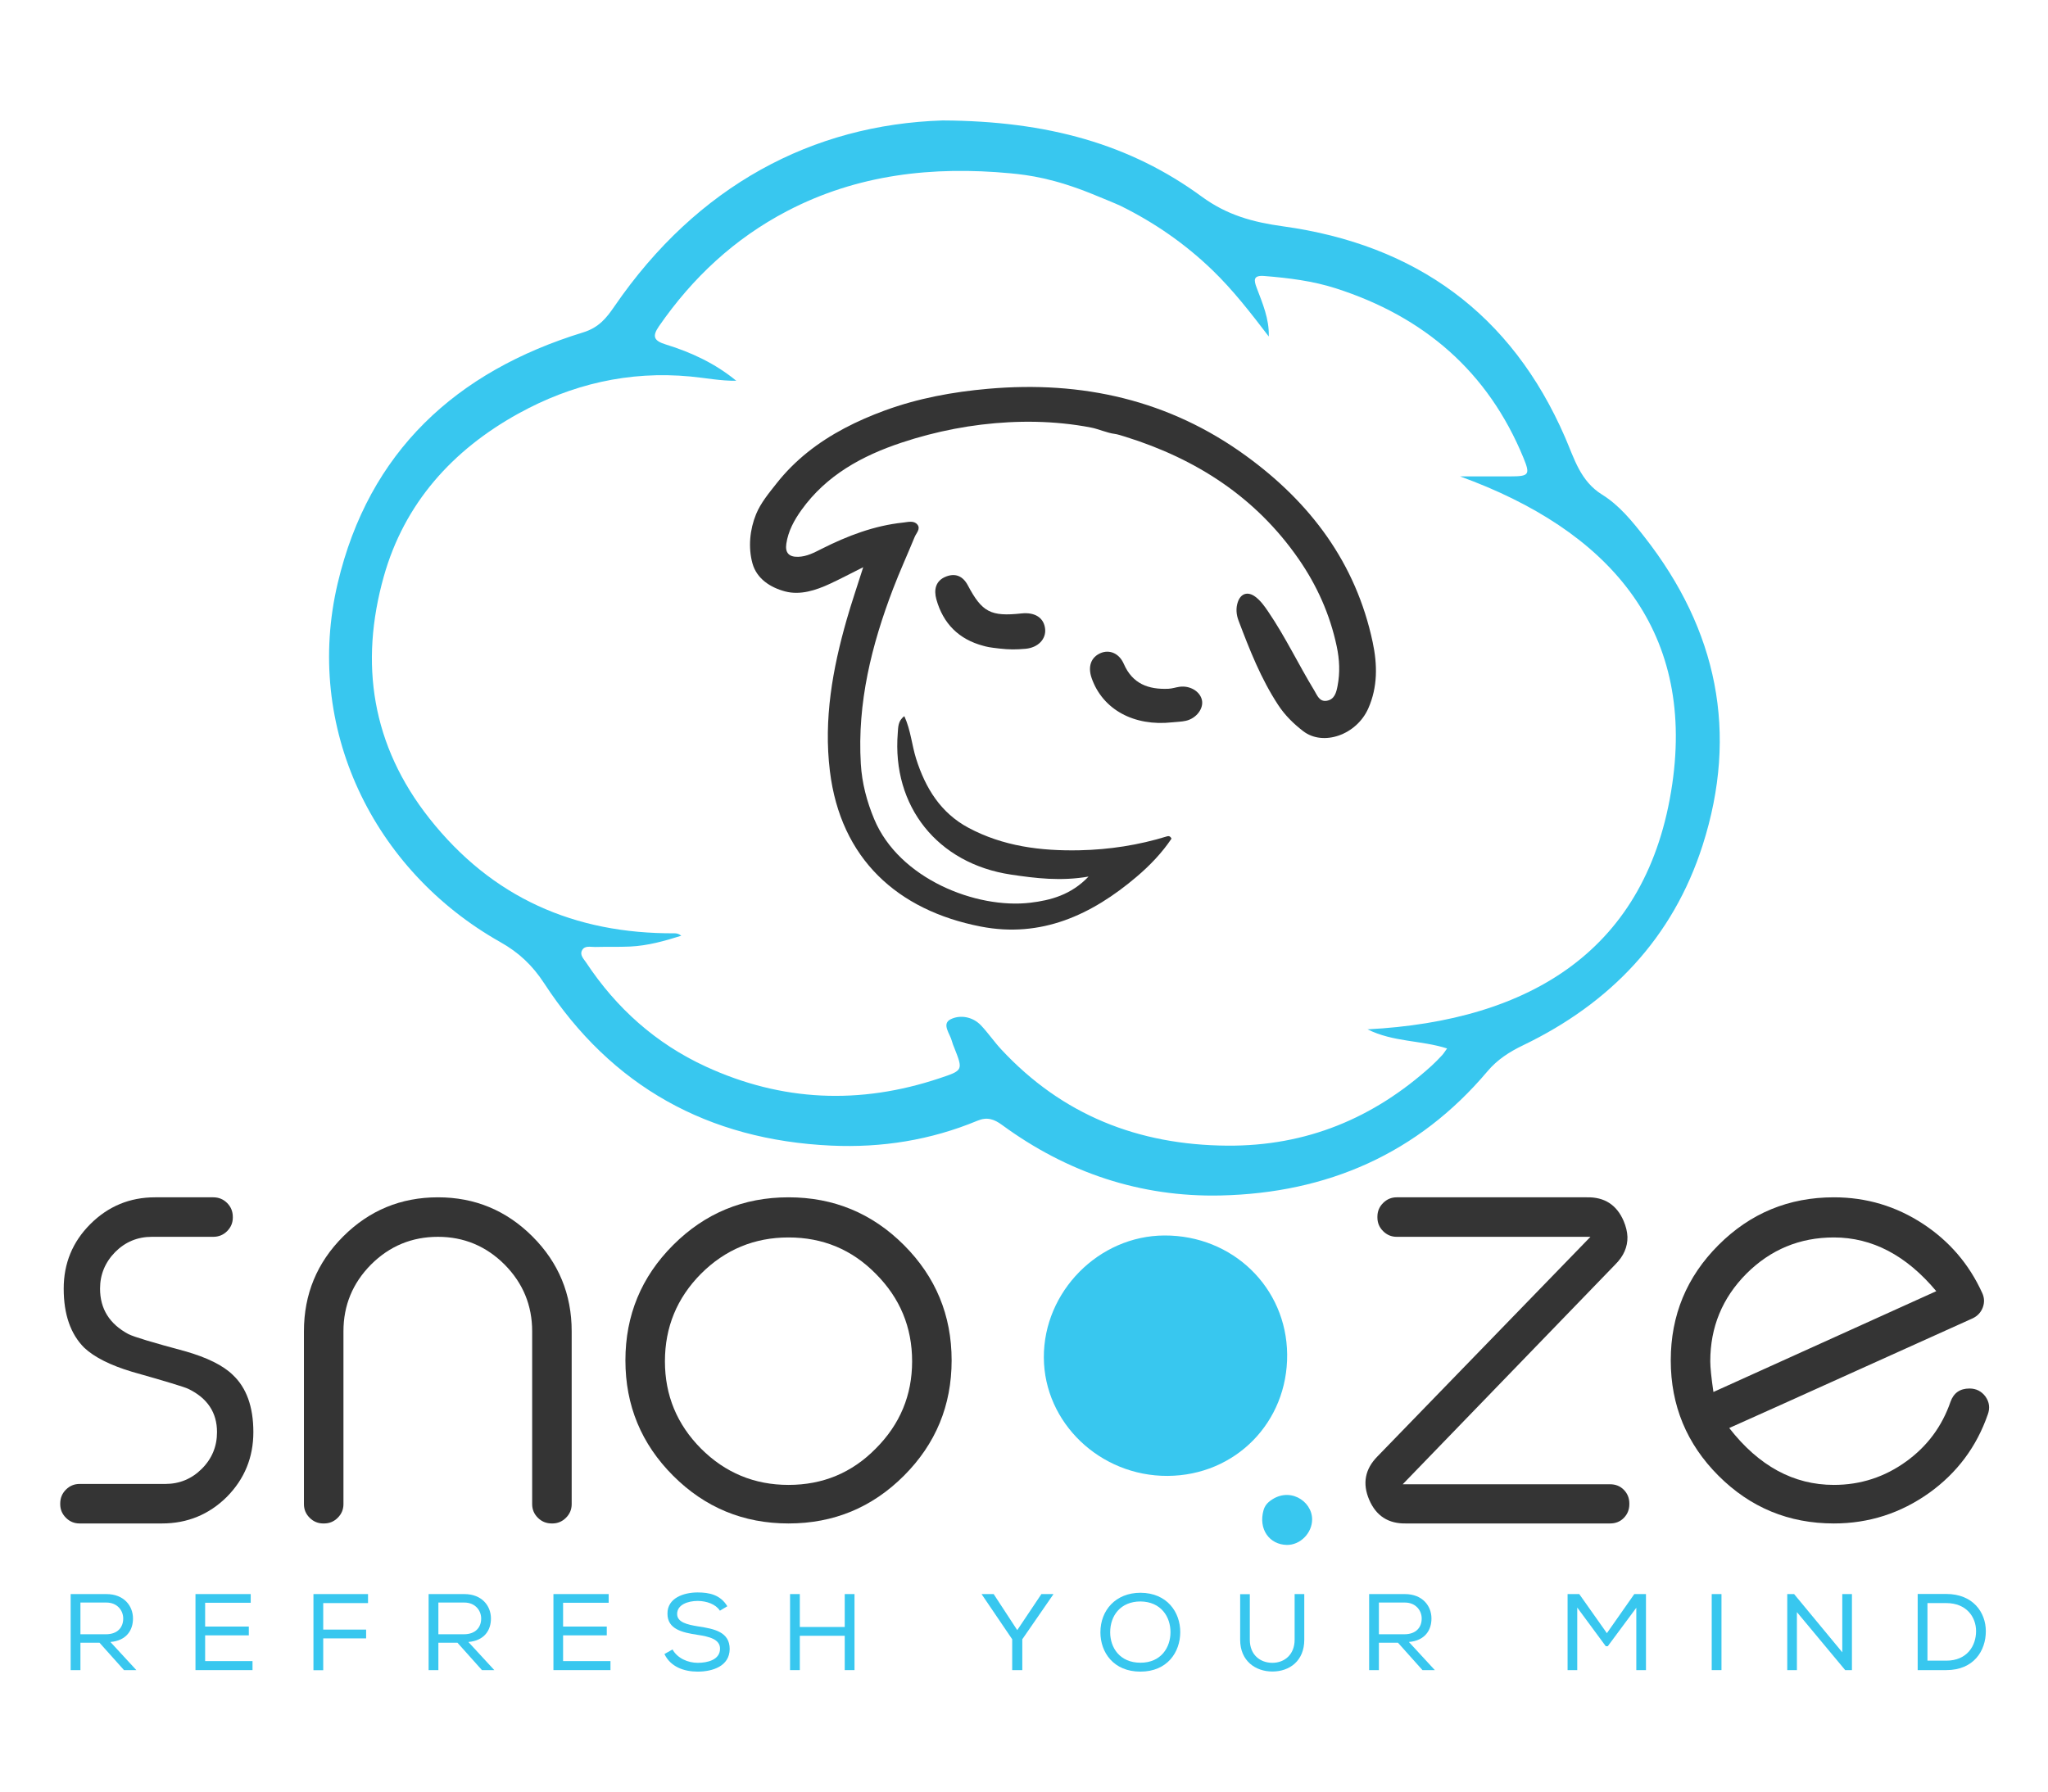 <?xml version="1.0" encoding="UTF-8" standalone="no"?>
<!DOCTYPE svg PUBLIC "-//W3C//DTD SVG 1.1//EN" "http://www.w3.org/Graphics/SVG/1.1/DTD/svg11.dtd">
<svg width="100%" height="100%" viewBox="0 0 800 700" version="1.1" xmlns="http://www.w3.org/2000/svg" xmlns:xlink="http://www.w3.org/1999/xlink" xml:space="preserve" xmlns:serif="http://www.serif.com/" style="fill-rule:evenodd;clip-rule:evenodd;stroke-linejoin:round;stroke-miterlimit:2;">
    <g id="Ebene-1" serif:id="Ebene 1">
        <g transform="matrix(1,0,0,1,536.21,264.358)">
            <path d="M0,-13.426C-6.58,-44.457 -24.376,-68.028 -49.547,-86.302C-79.582,-108.108 -113.498,-115.676 -150.189,-112.456C-164.047,-111.24 -177.611,-108.742 -190.645,-103.957C-201.399,-100.009 -211.813,-94.825 -220.784,-87.632C-225.243,-84.056 -229.315,-80.001 -232.851,-75.506C-235.803,-71.752 -239.044,-67.907 -240.873,-63.444C-243.313,-57.486 -244.01,-50.471 -242.276,-44.23C-240.62,-38.269 -235.365,-34.838 -229.567,-33.292C-223.601,-31.7 -217.461,-33.744 -212.055,-36.246C-208.005,-38.12 -204.061,-40.219 -199.014,-42.743C-201.418,-35.157 -203.611,-28.769 -205.466,-22.284C-210.999,-2.939 -214.508,16.629 -212.037,36.899C-207.862,71.145 -185.684,91.306 -153.138,97.649C-129.521,102.25 -109.78,93.138 -92.174,78.166C-86.983,73.752 -82.307,68.861 -78.596,63.322C-79.087,62.245 -79.753,62.235 -80.369,62.425C-91.479,65.848 -102.876,67.607 -114.464,67.855C-129.592,68.178 -144.4,66.312 -157.955,59.04C-168.756,53.246 -174.71,43.566 -178.33,32.15C-180.035,26.77 -180.419,21.015 -182.95,15.457C-185.494,17.289 -185.339,19.817 -185.519,22.044C-187.838,50.683 -169.954,73.057 -141.354,77.35C-131.615,78.812 -121.854,80.004 -110.992,78.134C-117.792,85.281 -125.81,87.402 -133.7,88.345C-154.855,90.875 -184.981,79.012 -194.717,55.711C-197.605,48.8 -199.506,41.628 -199.955,34.074C-201.368,10.237 -195.758,-12.295 -187.354,-34.297C-184.748,-41.119 -181.695,-47.769 -178.931,-54.532C-178.292,-56.095 -176.47,-57.746 -177.876,-59.429C-179.26,-61.085 -181.498,-60.384 -183.424,-60.182C-194.765,-58.991 -205.195,-54.988 -215.281,-49.904C-218.178,-48.444 -221.022,-46.899 -224.433,-46.803C-228.104,-46.7 -229.562,-48.449 -229.055,-51.9C-228.328,-56.847 -225.992,-61.124 -223.121,-65.125C-213.377,-78.699 -199.462,-86.278 -184.119,-91.391C-170.604,-95.896 -156.461,-98.63 -142.231,-99.377C-135.088,-99.752 -127.913,-99.618 -120.795,-98.891C-117.204,-98.524 -113.627,-98.006 -110.082,-97.323C-107.046,-96.738 -103.765,-95.199 -100.779,-94.827C-99.835,-94.709 -98.524,-94.31 -96.649,-93.725C-68.975,-85.093 -45.715,-70.135 -28.986,-46.028C-21.778,-35.641 -16.686,-24.274 -14.057,-11.834C-12.967,-6.674 -12.71,-1.608 -13.725,3.648C-14.211,6.166 -14.872,8.939 -17.958,9.443C-20.842,9.913 -21.698,7.26 -22.835,5.39C-29.004,-4.749 -34.109,-15.509 -40.792,-25.349C-42.257,-27.506 -43.757,-29.649 -45.879,-31.222C-48.794,-33.383 -51.555,-32.519 -52.704,-29.083C-53.512,-26.667 -53.271,-24.168 -52.408,-21.886C-48.093,-10.491 -43.656,0.841 -36.903,11.119C-34.255,15.149 -30.907,18.416 -27.188,21.29C-19.359,27.343 -6.309,22.8 -1.715,12.411C1.979,4.055 1.857,-4.667 0,-13.426" style="fill:rgb(52,52,52);fill-rule:nonzero;"/>
        </g>
        <g transform="matrix(1,0,0,1,390.432,224.241)">
            <path d="M0,29.158C3.781,29.584 6.295,29.584 10.143,29.249C15.095,28.819 18.213,25.427 17.825,21.531C17.391,17.162 13.894,14.864 8.555,15.439C-3.423,16.725 -6.822,14.944 -12.376,4.451C-14.253,0.904 -17.151,-0.426 -20.881,1.024C-25.005,2.627 -25.695,6.221 -24.666,9.921C-22.027,19.404 -15.881,25.579 -6.271,28.107C-4.71,28.517 -4.224,28.682 0,29.158" style="fill:rgb(52,52,52);fill-rule:nonzero;"/>
        </g>
        <g transform="matrix(1,0,0,1,457.973,255.391)">
            <path d="M0,26.825C1.777,26.634 3.595,26.621 5.322,26.219C9.375,25.273 12.233,21.451 11.537,18.162C10.814,14.732 6.828,12.357 2.729,12.954C1.287,13.166 -0.135,13.659 -1.578,13.722C-9.343,14.057 -15.583,11.818 -18.979,4.021C-20.82,-0.208 -24.636,-1.685 -28.057,-0.215C-31.829,1.408 -33.125,5.073 -31.531,9.605C-27.239,21.8 -15.063,28.51 0,26.825" style="fill:rgb(52,52,52);fill-rule:nonzero;"/>
        </g>
        <g transform="matrix(1,0,0,1,653.227,208.541)">
            <path d="M0,97.781C-9.449,162.683 -55.544,190.338 -119.046,193.635C-109.001,198.656 -98.159,197.848 -87.961,201.105C-88.883,202.373 -89.315,203.118 -89.892,203.73C-91.219,205.143 -92.558,206.555 -93.994,207.856C-116.646,228.376 -142.951,239.306 -173.841,239.083C-208.611,238.831 -238.294,227.113 -262.116,201.475C-264.897,198.482 -267.218,195.059 -270.026,192.094C-273.338,188.596 -278.29,187.893 -281.895,189.708C-285.56,191.552 -282.066,195.404 -281.36,198.344C-281.16,199.177 -280.802,199.973 -280.484,200.775C-276.958,209.697 -276.982,209.663 -286.297,212.772C-317.327,223.13 -347.815,221.88 -377.562,208.161C-397.018,199.187 -412.449,185.385 -424.261,167.542C-425.185,166.146 -426.762,164.677 -425.939,162.912C-424.916,160.719 -422.55,161.51 -420.711,161.458C-416.185,161.328 -411.647,161.5 -407.126,161.291C-400.222,160.97 -393.64,159.128 -387.097,157.058C-388.063,156.284 -388.902,156.109 -389.739,156.114C-428.795,156.322 -461.029,142.221 -485.519,111.198C-508.007,82.713 -512.875,50.743 -503.309,16.702C-495.29,-11.828 -476.518,-32.706 -450.774,-46.928C-429.969,-58.423 -407.573,-63.702 -383.57,-61.44C-377.63,-60.881 -371.692,-59.686 -365.626,-59.77C-373.886,-66.568 -383.239,-70.895 -393.129,-73.944C-397.812,-75.387 -398.589,-77.074 -395.788,-81.119C-382.671,-100.058 -366.334,-115.324 -345.816,-126.053C-318.276,-140.454 -288.803,-143.683 -258.448,-140.82C-251.241,-140.14 -241.478,-138.791 -226.544,-132.734C-224.084,-131.736 -216.835,-128.768 -215.509,-128.114C-202.251,-121.57 -190.302,-113.29 -179.645,-103.007C-171.449,-95.101 -164.567,-86.149 -157.607,-77.065C-157.404,-83.972 -160.048,-90.011 -162.35,-96.131C-163.458,-99.075 -163.774,-101.066 -159.329,-100.705C-149.848,-99.935 -140.451,-98.789 -131.371,-95.869C-97.012,-84.821 -71.996,-63.389 -58.138,-29.683C-55.414,-23.06 -55.923,-22.425 -63.214,-22.407C-69.167,-22.393 -75.12,-22.405 -82.884,-22.405C-25.38,-1.527 8.895,36.688 0,97.781M-10.78,1.351C-15.646,-4.872 -20.676,-11.111 -27.394,-15.28C-35.909,-20.566 -38.246,-29.3 -41.832,-37.58C-62.823,-86.054 -100.296,-112.961 -152.08,-120.118C-163.771,-121.734 -173.87,-124.453 -183.77,-131.701C-211.861,-152.272 -244.084,-161.272 -285.04,-161.48C-335.856,-159.846 -380.819,-136.039 -413.171,-88.902C-416.324,-84.308 -419.264,-80.565 -425.474,-78.657C-475.062,-63.425 -509.146,-32.126 -521.311,19.329C-534.596,75.528 -507.67,131.427 -457.791,159.545C-450.558,163.622 -445.269,168.585 -440.639,175.677C-414.326,215.979 -376.622,236.856 -328.547,239.065C-308.803,239.972 -289.704,236.931 -271.425,229.341C-267.648,227.772 -264.926,228.698 -261.781,231.005C-236.383,249.629 -207.704,259.261 -176.356,258.548C-134.839,257.601 -99.369,242.271 -72.168,210.008C-68.322,205.446 -63.618,202.438 -58.293,199.875C-24.208,183.467 0.231,158 11.858,121.728C25.946,77.774 17.55,37.575 -10.78,1.351" style="fill:rgb(56,199,239);fill-rule:nonzero;"/>
        </g>
        <g transform="matrix(-1,0.013,0.013,1,456.412,576.686)">
            <path d="M0.331,-93.97C25.99,-94.215 47.844,-72.656 48.053,-46.894C48.26,-21.416 26.698,-0.245 0.331,-0.036C-26.154,0.174 -46.892,-20.363 -46.994,-46.898C-47.093,-73.033 -26.3,-93.716 0.331,-93.97" style="fill:rgb(56,199,239);fill-rule:nonzero;"/>
        </g>
        <g transform="matrix(-0.921,0.389,0.389,0.921,509.914,594.393)">
            <path d="M10.245,-12.518C11.452,-12.147 12.532,-11.403 13.325,-10.419C18.229,-4.331 16.454,2.972 10.245,5.695C5.47,7.79 -0.635,5.27 -2.716,0.346C-5.589,-6.448 0.734,-15.452 10.245,-12.518" style="fill:rgb(56,199,239);fill-rule:nonzero;"/>
        </g>
        <g transform="matrix(1,0,0,1,59.333,579.8)">
            <path d="M0,-96.557C-5.597,-96.557 -10.37,-94.582 -14.322,-90.631C-18.273,-86.597 -20.25,-81.822 -20.25,-76.307C-20.25,-68.404 -16.544,-62.479 -9.138,-58.527C-6.998,-57.457 0.371,-55.235 12.967,-51.86C21.608,-49.389 27.822,-46.302 31.611,-42.599C36.96,-37.578 39.636,-30.126 39.636,-20.249C39.636,-10.372 36.178,-1.933 29.266,5.062C22.268,11.977 13.831,15.435 3.952,15.435L-28.275,15.435C-30.335,15.435 -32.104,14.694 -33.584,13.214C-35.065,11.732 -35.807,9.961 -35.807,7.904L-35.807,7.656C-35.807,5.515 -35.065,3.704 -33.584,2.223C-32.104,0.743 -30.335,0.001 -28.275,0.001L5.187,0.001C10.784,0.001 15.557,-1.976 19.509,-5.927C23.46,-9.876 25.437,-14.652 25.437,-20.249C25.437,-27.904 21.691,-33.541 14.199,-37.164C12.636,-37.906 5.31,-40.128 -7.78,-43.834C-16.259,-46.385 -22.473,-49.515 -26.424,-53.218C-31.776,-58.567 -34.449,-66.264 -34.449,-76.307C-34.449,-86.187 -30.991,-94.582 -24.079,-101.498C-17.081,-108.494 -8.642,-111.992 1.235,-111.992L23.957,-111.992C26.096,-111.992 27.908,-111.252 29.388,-109.769C30.869,-108.288 31.611,-106.477 31.611,-104.337L31.611,-104.088C31.611,-102.032 30.869,-100.263 29.388,-98.78C27.908,-97.298 26.096,-96.557 23.957,-96.557L0,-96.557Z" style="fill:rgb(52,52,52);fill-rule:nonzero;"/>
        </g>
        <g transform="matrix(1,0,0,1,134.16,475.339)">
            <path d="M0,112.365C0,114.422 -0.742,116.193 -2.223,117.674C-3.703,119.155 -5.475,119.896 -7.532,119.896L-7.903,119.896C-9.959,119.896 -11.731,119.155 -13.212,117.674C-14.693,116.193 -15.435,114.422 -15.435,112.365L-15.435,44.821C-15.435,30.334 -10.331,17.986 -0.123,7.779C10.083,-2.426 22.43,-7.531 36.92,-7.531C51.324,-7.531 63.632,-2.426 73.84,7.779C84.045,17.986 89.152,30.334 89.152,44.821L89.152,112.365C89.152,114.422 88.41,116.193 86.929,117.674C85.446,119.155 83.674,119.896 81.617,119.896L81.372,119.896C79.229,119.896 77.42,119.155 75.939,117.674C74.456,116.193 73.717,114.422 73.717,112.365L73.717,44.821C73.717,34.696 70.134,26.014 62.973,18.768C55.729,11.527 47.045,7.904 36.92,7.904C26.712,7.904 17.985,11.527 10.744,18.768C3.581,26.014 0,34.696 0,44.821L0,112.365Z" style="fill:rgb(52,52,52);fill-rule:nonzero;"/>
        </g>
        <g transform="matrix(1,0,0,1,308.015,579.555)">
            <path d="M0,-96.067C-13.334,-96.067 -24.738,-91.331 -34.201,-81.868C-43.587,-72.399 -48.277,-60.999 -48.277,-47.664C-48.277,-34.409 -43.587,-23.048 -34.201,-13.583C-24.738,-4.116 -13.334,0.617 0,0.617C13.417,0.617 24.778,-4.116 34.082,-13.583C43.544,-23.048 48.28,-34.409 48.28,-47.664C48.28,-60.999 43.544,-72.399 34.082,-81.868C24.778,-91.331 13.417,-96.067 0,-96.067M0,-111.747C17.617,-111.747 32.641,-105.533 45.071,-93.102C57.498,-80.672 63.715,-65.649 63.715,-48.035C63.715,-30.418 57.498,-15.394 45.071,-2.963C32.641,9.466 17.617,15.68 0,15.68C-17.617,15.68 -32.641,9.466 -45.068,-2.963C-57.498,-15.394 -63.712,-30.418 -63.712,-48.035C-63.712,-65.649 -57.498,-80.672 -45.068,-93.102C-32.641,-105.533 -17.617,-111.747 0,-111.747" style="fill:rgb(52,52,52);fill-rule:nonzero;"/>
        </g>
        <g transform="matrix(1,0,0,1,635.722,579.798)">
            <path d="M0,-96.555C0.082,-92.604 -1.481,-89.023 -4.69,-85.814L-87.791,0.126L-6.79,0.126C-4.65,0.126 -2.882,0.828 -1.481,2.225C0,3.706 0.741,5.517 0.741,7.658L0.741,7.906C0.741,10.049 0,11.857 -1.481,13.338C-2.882,14.738 -4.65,15.437 -6.79,15.437L-86.433,15.437C-93.349,15.6 -98.164,12.516 -100.881,6.176C-103.597,-0.162 -102.526,-5.8 -97.671,-10.739L-14.447,-96.555L-90.136,-96.555C-92.196,-96.555 -93.965,-97.296 -95.448,-98.778C-96.929,-100.261 -97.671,-102.03 -97.671,-104.086L-97.671,-104.457C-97.671,-106.515 -96.929,-108.286 -95.448,-109.767C-93.965,-111.25 -92.196,-111.99 -90.136,-111.99L-15.929,-111.99C-9.013,-112.155 -4.197,-109.068 -1.481,-102.729C-0.576,-100.589 -0.083,-98.532 0,-96.555" style="fill:rgb(52,52,52);fill-rule:nonzero;"/>
        </g>
        <g transform="matrix(1,0,0,1,716.352,579.555)">
            <path d="M0,-96.067C-13.335,-96.067 -24.738,-91.331 -34.201,-81.868C-43.588,-72.399 -48.277,-60.999 -48.277,-47.664C-48.277,-45.276 -47.867,-41.282 -47.045,-35.687L40.007,-75.075C28.318,-89.068 14.98,-96.067 0,-96.067M57.911,-74.459C58.816,-72.564 58.898,-70.63 58.157,-68.656C57.418,-66.758 56.1,-65.36 54.206,-64.456C42.683,-59.269 27.536,-52.436 8.767,-43.958C-14.53,-33.421 -31.074,-25.972 -40.869,-21.611C-29.346,-6.793 -15.723,0.617 0,0.617C10.453,0.617 19.922,-2.47 28.4,-8.644C36.549,-14.572 42.27,-22.309 45.564,-31.858C46.8,-35.316 49.268,-37.045 52.974,-37.045C55.606,-37.045 57.706,-35.972 59.27,-33.833C60.75,-31.693 61.038,-29.387 60.134,-26.92C55.77,-14.324 48.157,-4.116 37.29,3.704C26.096,11.689 13.665,15.68 0,15.68C-17.617,15.68 -32.641,9.466 -45.068,-2.963C-57.498,-15.394 -63.712,-30.418 -63.712,-48.035C-63.712,-65.649 -57.498,-80.672 -45.068,-93.102C-32.641,-105.533 -17.617,-111.747 0,-111.747C12.676,-111.747 24.284,-108.292 34.82,-101.376C45.11,-94.626 52.808,-85.651 57.911,-74.459" style="fill:rgb(52,52,52);fill-rule:nonzero;"/>
        </g>
        <g transform="matrix(1,0,0,1,48.129,642.945)">
            <path d="M0,-10.527C0.045,-13.497 -2.148,-16.806 -6.579,-16.806L-16.71,-16.806L-16.71,-4.416L-6.753,-4.416C-2.148,-4.416 0,-7.173 0,-10.527M-9.255,-1.104L-16.71,-1.104L-16.71,9.589L-20.527,9.589L-20.527,-20.116L-6.579,-20.116C0.351,-20.116 3.817,-15.448 3.817,-10.61C3.86,-6.114 1.318,-1.911 -4.999,-1.403L5.132,9.589L0.308,9.589L-9.255,-1.104Z" style="fill:rgb(56,199,239);fill-rule:nonzero;"/>
        </g>
        <g transform="matrix(1,0,0,1,76.359,652.534)">
            <path d="M0,-29.705L21.58,-29.705L21.58,-26.309L3.772,-26.309L3.772,-17.017L20.835,-17.017L20.835,-13.58L3.772,-13.58L3.772,-3.523L22.282,-3.523L22.282,0L0,0L0,-29.705Z" style="fill:rgb(56,199,239);fill-rule:nonzero;"/>
        </g>
        <g transform="matrix(1,0,0,1,143.76,652.577)">
            <path d="M0,-29.748L0,-26.227L-17.503,-26.227L-17.503,-15.871L-0.745,-15.871L-0.745,-12.436L-17.503,-12.436L-17.503,0L-21.317,0L-21.317,-29.748L0,-29.748Z" style="fill:rgb(56,199,239);fill-rule:nonzero;"/>
        </g>
        <g transform="matrix(1,0,0,1,187.955,642.945)">
            <path d="M0,-10.527C0.046,-13.497 -2.148,-16.806 -6.579,-16.806L-16.712,-16.806L-16.712,-4.416L-6.753,-4.416C-2.148,-4.416 0,-7.173 0,-10.527M-9.255,-1.104L-16.712,-1.104L-16.712,9.589L-20.527,9.589L-20.527,-20.116L-6.579,-20.116C0.351,-20.116 3.817,-15.448 3.817,-10.61C3.86,-6.114 1.318,-1.911 -4.998,-1.403L5.133,9.589L0.308,9.589L-9.255,-1.104Z" style="fill:rgb(56,199,239);fill-rule:nonzero;"/>
        </g>
        <g transform="matrix(1,0,0,1,216.185,652.534)">
            <path d="M0,-29.705L21.58,-29.705L21.58,-26.309L3.771,-26.309L3.771,-17.017L20.835,-17.017L20.835,-13.58L3.771,-13.58L3.771,-3.523L22.282,-3.523L22.282,0L0,0L0,-29.705Z" style="fill:rgb(56,199,239);fill-rule:nonzero;"/>
        </g>
        <g transform="matrix(1,0,0,1,272.576,649.815)">
            <path d="M0,-24.312C-3.906,-24.312 -8.071,-22.829 -8.071,-19.22C-8.071,-15.997 -4.257,-15.063 0.262,-14.341C6.402,-13.406 12.456,-12.219 12.456,-5.514C12.413,1.15 5.834,3.313 -0.046,3.313C-5.483,3.313 -10.662,1.404 -13.03,-3.563L-9.872,-5.343C-7.897,-1.823 -3.775,-0.125 0,-0.125C3.729,-0.125 8.684,-1.269 8.684,-5.64C8.727,-9.333 4.43,-10.393 -0.177,-11.072C-6.097,-11.965 -11.846,-13.28 -11.846,-19.305C-11.931,-25.502 -5.395,-27.625 -0.089,-27.625C4.473,-27.625 8.815,-26.732 11.534,-22.233L8.641,-20.496C6.972,-23.083 3.42,-24.27 0,-24.312" style="fill:rgb(56,199,239);fill-rule:nonzero;"/>
        </g>
        <g transform="matrix(1,0,0,1,329.974,636.238)">
            <path d="M0,2.887L-17.545,2.887L-17.545,16.296L-21.36,16.296L-21.36,-13.409L-17.545,-13.409L-17.545,-0.551L0,-0.551L0,-13.409L3.817,-13.409L3.817,16.296L0,16.296L0,2.887Z" style="fill:rgb(56,199,239);fill-rule:nonzero;"/>
        </g>
        <g transform="matrix(1,0,0,1,383.504,652.408)">
            <path d="M0,-29.453L0,-29.579L4.647,-29.579L13.86,-15.491L23.292,-29.579L27.939,-29.579L27.939,-29.453L15.834,-11.925L15.834,0.126L11.886,0.126L11.886,-11.925L0,-29.453Z" style="fill:rgb(56,199,239);fill-rule:nonzero;"/>
        </g>
        <g transform="matrix(1,0,0,1,445.507,649.732)">
            <path d="M0,-24.018C-7.806,-24.018 -11.843,-18.456 -11.843,-11.964C-11.843,-5.939 -8.07,-0.085 0,-0.085C8.071,-0.085 11.712,-6.111 11.712,-11.964C11.757,-17.993 8.028,-23.933 0,-24.018M15.529,-11.964C15.486,-4.199 10.484,3.396 -0.043,3.396C-10.57,3.396 -15.659,-4.159 -15.659,-11.964C-15.659,-20.58 -9.694,-27.414 0,-27.414C10.396,-27.371 15.571,-19.816 15.529,-11.964" style="fill:rgb(56,199,239);fill-rule:nonzero;"/>
        </g>
        <g transform="matrix(1,0,0,1,509.484,653.045)">
            <path d="M0,-30.176L0,-12.351C0,-4.117 -5.746,0.04 -12.459,0.04C-18.992,0.04 -25.046,-4.034 -25.046,-12.351L-25.046,-30.176L-21.274,-30.176L-21.274,-12.351C-21.274,-6.45 -17.194,-3.356 -12.459,-3.356C-7.72,-3.356 -3.771,-6.579 -3.771,-12.394L-3.771,-30.216L-0.043,-30.216L0,-30.176Z" style="fill:rgb(56,199,239);fill-rule:nonzero;"/>
        </g>
        <g transform="matrix(1,0,0,1,555.346,642.945)">
            <path d="M0,-10.527C0.045,-13.497 -2.148,-16.806 -6.579,-16.806L-16.713,-16.806L-16.713,-4.416L-6.753,-4.416C-2.148,-4.416 0,-7.173 0,-10.527M-9.255,-1.104L-16.713,-1.104L-16.713,9.589L-20.527,9.589L-20.527,-20.116L-6.579,-20.116C0.351,-20.116 3.817,-15.448 3.817,-10.61C3.859,-6.114 1.317,-1.911 -4.999,-1.403L5.132,9.589L0.308,9.589L-9.255,-1.104Z" style="fill:rgb(56,199,239);fill-rule:nonzero;"/>
        </g>
        <g transform="matrix(1,0,0,1,628.041,632.164)">
            <path d="M0,11.035L-0.79,11.035L-11.931,-4.074L-11.931,20.37L-15.702,20.37L-15.702,-9.335L-11.141,-9.335L-0.351,5.939L10.354,-9.335L14.915,-9.335L14.915,20.37L11.141,20.37L11.141,-3.988L0,11.035Z" style="fill:rgb(56,199,239);fill-rule:nonzero;"/>
        </g>
        <g transform="matrix(1,0,0,1,0,575.363)">
            <rect x="668.639" y="47.466" width="3.814" height="29.705" style="fill:rgb(56,199,239);"/>
        </g>
        <g transform="matrix(1,0,0,1,700.822,652.534)">
            <path d="M0,-29.705L18.818,-6.961L18.818,-29.705L22.59,-29.705L22.59,0L19.957,0L1.096,-22.661L1.096,0L-2.676,0L-2.676,-29.705L0,-29.705Z" style="fill:rgb(56,199,239);fill-rule:nonzero;"/>
        </g>
        <g transform="matrix(1,0,0,1,771.903,638.02)">
            <path d="M0,-0.72C0,-6.238 -3.771,-11.67 -11.625,-11.67L-18.991,-11.67L-18.991,10.823L-11.625,10.823C-3.466,10.823 0,4.966 0,-0.72M-22.809,-15.234L-11.625,-15.234C-1.184,-15.234 3.813,-8.021 3.813,-0.678C3.813,6.917 -0.878,14.514 -11.625,14.514L-22.809,14.514L-22.809,-15.191L-22.809,-15.234Z" style="fill:rgb(56,199,239);fill-rule:nonzero;"/>
        </g>
    </g>
</svg>
